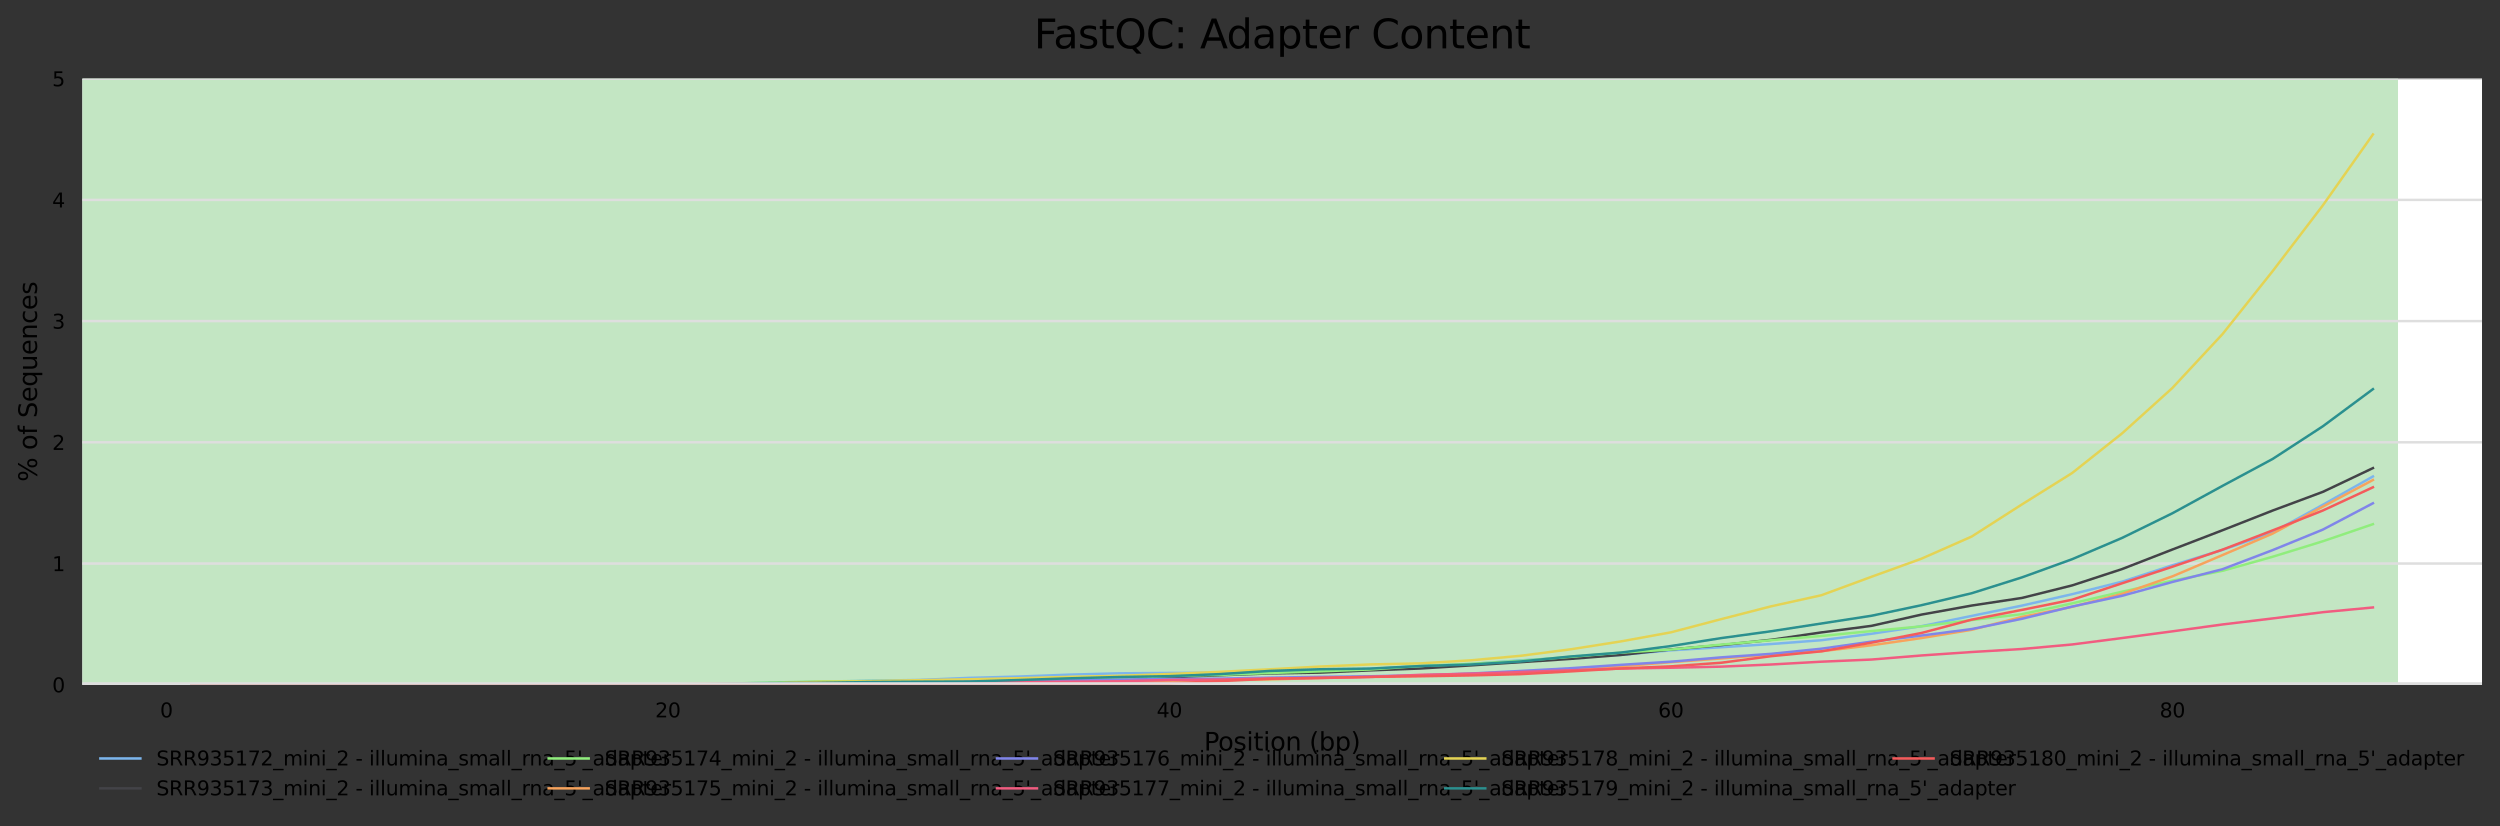 <?xml version="1.0" encoding="utf-8" standalone="no"?>
<!DOCTYPE svg PUBLIC "-//W3C//DTD SVG 1.1//EN"
  "http://www.w3.org/Graphics/SVG/1.1/DTD/svg11.dtd">
<svg xmlns:xlink="http://www.w3.org/1999/xlink" width="1000.358pt" height="330.542pt" viewBox="0 0 1000.358 330.542" xmlns="http://www.w3.org/2000/svg" version="1.1">
 <rect x="0" y="0" width="1000.358" height="330.542" fill="#333333" stroke="none"/>
 <defs>
  <style type="text/css">*{stroke-linejoin: round; stroke-linecap: butt}</style>
 </defs>
 <g id="figure_1">
  <g id="axes_1">
   <g id="patch_1">
    <path d="M 32.968 273.99 
L 993.158 273.99 
L 993.158 31.483 
L 32.968 31.483 
z
" style="fill: #ffffff"/>
   </g>
   <g id="patch_2">
    <path d="M 32.968 -696.039 
L 959.546 -696.039 
L 959.546 -4576.154 
L 32.968 -4576.154 
z
" clip-path="url(#p1aca3efd6e)" style="fill: #e6c3c3"/>
   </g>
   <g id="patch_3">
    <path d="M 32.968 31.483 
L 959.546 31.483 
L 959.546 -696.039 
L 32.968 -696.039 
z
" clip-path="url(#p1aca3efd6e)" style="fill: #e6dcc3"/>
   </g>
   <g id="patch_4">
    <path d="M 32.968 273.99 
L 959.546 273.99 
L 959.546 31.483 
L 32.968 31.483 
z
" clip-path="url(#p1aca3efd6e)" style="fill: #c3e6c3"/>
   </g>
   <g id="matplotlib.axis_1">
    <g id="xtick_1">
     <g id="text_1">
      <!-- 0 -->
      <g transform="translate(64.035 287.069) scale(0.08 -0.08)">
       <defs>
        <path id="DejaVuSans-30" d="M 2034 4250 
Q 1547 4250 1301 3770 
Q 1056 3291 1056 2328 
Q 1056 1369 1301 889 
Q 1547 409 2034 409 
Q 2525 409 2770 889 
Q 3016 1369 3016 2328 
Q 3016 3291 2770 3770 
Q 2525 4250 2034 4250 
z
M 2034 4750 
Q 2819 4750 3233 4129 
Q 3647 3509 3647 2328 
Q 3647 1150 3233 529 
Q 2819 -91 2034 -91 
Q 1250 -91 836 529 
Q 422 1150 422 2328 
Q 422 3509 836 4129 
Q 1250 4750 2034 4750 
z
" transform="scale(0.016)"/>
       </defs>
       <use xlink:href="#DejaVuSans-30"/>
      </g>
     </g>
    </g>
    <g id="xtick_2">
     <g id="text_2">
      <!-- 20 -->
      <g transform="translate(262.156 287.069) scale(0.08 -0.08)">
       <defs>
        <path id="DejaVuSans-32" d="M 1228 531 
L 3431 531 
L 3431 0 
L 469 0 
L 469 531 
Q 828 903 1448 1529 
Q 2069 2156 2228 2338 
Q 2531 2678 2651 2914 
Q 2772 3150 2772 3378 
Q 2772 3750 2511 3984 
Q 2250 4219 1831 4219 
Q 1534 4219 1204 4116 
Q 875 4013 500 3803 
L 500 4441 
Q 881 4594 1212 4672 
Q 1544 4750 1819 4750 
Q 2544 4750 2975 4387 
Q 3406 4025 3406 3419 
Q 3406 3131 3298 2873 
Q 3191 2616 2906 2266 
Q 2828 2175 2409 1742 
Q 1991 1309 1228 531 
z
" transform="scale(0.016)"/>
       </defs>
       <use xlink:href="#DejaVuSans-32"/>
       <use xlink:href="#DejaVuSans-30" x="63.623"/>
      </g>
     </g>
    </g>
    <g id="xtick_3">
     <g id="text_3">
      <!-- 40 -->
      <g transform="translate(462.823 287.069) scale(0.08 -0.08)">
       <defs>
        <path id="DejaVuSans-34" d="M 2419 4116 
L 825 1625 
L 2419 1625 
L 2419 4116 
z
M 2253 4666 
L 3047 4666 
L 3047 1625 
L 3713 1625 
L 3713 1100 
L 3047 1100 
L 3047 0 
L 2419 0 
L 2419 1100 
L 313 1100 
L 313 1709 
L 2253 4666 
z
" transform="scale(0.016)"/>
       </defs>
       <use xlink:href="#DejaVuSans-34"/>
       <use xlink:href="#DejaVuSans-30" x="63.623"/>
      </g>
     </g>
    </g>
    <g id="xtick_4">
     <g id="text_4">
      <!-- 60 -->
      <g transform="translate(663.49 287.069) scale(0.08 -0.08)">
       <defs>
        <path id="DejaVuSans-36" d="M 2113 2584 
Q 1688 2584 1439 2293 
Q 1191 2003 1191 1497 
Q 1191 994 1439 701 
Q 1688 409 2113 409 
Q 2538 409 2786 701 
Q 3034 994 3034 1497 
Q 3034 2003 2786 2293 
Q 2538 2584 2113 2584 
z
M 3366 4563 
L 3366 3988 
Q 3128 4100 2886 4159 
Q 2644 4219 2406 4219 
Q 1781 4219 1451 3797 
Q 1122 3375 1075 2522 
Q 1259 2794 1537 2939 
Q 1816 3084 2150 3084 
Q 2853 3084 3261 2657 
Q 3669 2231 3669 1497 
Q 3669 778 3244 343 
Q 2819 -91 2113 -91 
Q 1303 -91 875 529 
Q 447 1150 447 2328 
Q 447 3434 972 4092 
Q 1497 4750 2381 4750 
Q 2619 4750 2861 4703 
Q 3103 4656 3366 4563 
z
" transform="scale(0.016)"/>
       </defs>
       <use xlink:href="#DejaVuSans-36"/>
       <use xlink:href="#DejaVuSans-30" x="63.623"/>
      </g>
     </g>
    </g>
    <g id="xtick_5">
     <g id="text_5">
      <!-- 80 -->
      <g transform="translate(864.156 287.069) scale(0.08 -0.08)">
       <defs>
        <path id="DejaVuSans-38" d="M 2034 2216 
Q 1584 2216 1326 1975 
Q 1069 1734 1069 1313 
Q 1069 891 1326 650 
Q 1584 409 2034 409 
Q 2484 409 2743 651 
Q 3003 894 3003 1313 
Q 3003 1734 2745 1975 
Q 2488 2216 2034 2216 
z
M 1403 2484 
Q 997 2584 770 2862 
Q 544 3141 544 3541 
Q 544 4100 942 4425 
Q 1341 4750 2034 4750 
Q 2731 4750 3128 4425 
Q 3525 4100 3525 3541 
Q 3525 3141 3298 2862 
Q 3072 2584 2669 2484 
Q 3125 2378 3379 2068 
Q 3634 1759 3634 1313 
Q 3634 634 3220 271 
Q 2806 -91 2034 -91 
Q 1263 -91 848 271 
Q 434 634 434 1313 
Q 434 1759 690 2068 
Q 947 2378 1403 2484 
z
M 1172 3481 
Q 1172 3119 1398 2916 
Q 1625 2713 2034 2713 
Q 2441 2713 2670 2916 
Q 2900 3119 2900 3481 
Q 2900 3844 2670 4047 
Q 2441 4250 2034 4250 
Q 1625 4250 1398 4047 
Q 1172 3844 1172 3481 
z
" transform="scale(0.016)"/>
       </defs>
       <use xlink:href="#DejaVuSans-38"/>
       <use xlink:href="#DejaVuSans-30" x="63.623"/>
      </g>
     </g>
    </g>
    <g id="text_6">
     <!-- Position (bp) -->
     <g transform="translate(481.76 300.331) scale(0.1 -0.1)">
      <defs>
       <path id="DejaVuSans-50" d="M 1259 4147 
L 1259 2394 
L 2053 2394 
Q 2494 2394 2734 2622 
Q 2975 2850 2975 3272 
Q 2975 3691 2734 3919 
Q 2494 4147 2053 4147 
L 1259 4147 
z
M 628 4666 
L 2053 4666 
Q 2838 4666 3239 4311 
Q 3641 3956 3641 3272 
Q 3641 2581 3239 2228 
Q 2838 1875 2053 1875 
L 1259 1875 
L 1259 0 
L 628 0 
L 628 4666 
z
" transform="scale(0.016)"/>
       <path id="DejaVuSans-6f" d="M 1959 3097 
Q 1497 3097 1228 2736 
Q 959 2375 959 1747 
Q 959 1119 1226 758 
Q 1494 397 1959 397 
Q 2419 397 2687 759 
Q 2956 1122 2956 1747 
Q 2956 2369 2687 2733 
Q 2419 3097 1959 3097 
z
M 1959 3584 
Q 2709 3584 3137 3096 
Q 3566 2609 3566 1747 
Q 3566 888 3137 398 
Q 2709 -91 1959 -91 
Q 1206 -91 779 398 
Q 353 888 353 1747 
Q 353 2609 779 3096 
Q 1206 3584 1959 3584 
z
" transform="scale(0.016)"/>
       <path id="DejaVuSans-73" d="M 2834 3397 
L 2834 2853 
Q 2591 2978 2328 3040 
Q 2066 3103 1784 3103 
Q 1356 3103 1142 2972 
Q 928 2841 928 2578 
Q 928 2378 1081 2264 
Q 1234 2150 1697 2047 
L 1894 2003 
Q 2506 1872 2764 1633 
Q 3022 1394 3022 966 
Q 3022 478 2636 193 
Q 2250 -91 1575 -91 
Q 1294 -91 989 -36 
Q 684 19 347 128 
L 347 722 
Q 666 556 975 473 
Q 1284 391 1588 391 
Q 1994 391 2212 530 
Q 2431 669 2431 922 
Q 2431 1156 2273 1281 
Q 2116 1406 1581 1522 
L 1381 1569 
Q 847 1681 609 1914 
Q 372 2147 372 2553 
Q 372 3047 722 3315 
Q 1072 3584 1716 3584 
Q 2034 3584 2315 3537 
Q 2597 3491 2834 3397 
z
" transform="scale(0.016)"/>
       <path id="DejaVuSans-69" d="M 603 3500 
L 1178 3500 
L 1178 0 
L 603 0 
L 603 3500 
z
M 603 4863 
L 1178 4863 
L 1178 4134 
L 603 4134 
L 603 4863 
z
" transform="scale(0.016)"/>
       <path id="DejaVuSans-74" d="M 1172 4494 
L 1172 3500 
L 2356 3500 
L 2356 3053 
L 1172 3053 
L 1172 1153 
Q 1172 725 1289 603 
Q 1406 481 1766 481 
L 2356 481 
L 2356 0 
L 1766 0 
Q 1100 0 847 248 
Q 594 497 594 1153 
L 594 3053 
L 172 3053 
L 172 3500 
L 594 3500 
L 594 4494 
L 1172 4494 
z
" transform="scale(0.016)"/>
       <path id="DejaVuSans-6e" d="M 3513 2113 
L 3513 0 
L 2938 0 
L 2938 2094 
Q 2938 2591 2744 2837 
Q 2550 3084 2163 3084 
Q 1697 3084 1428 2787 
Q 1159 2491 1159 1978 
L 1159 0 
L 581 0 
L 581 3500 
L 1159 3500 
L 1159 2956 
Q 1366 3272 1645 3428 
Q 1925 3584 2291 3584 
Q 2894 3584 3203 3211 
Q 3513 2838 3513 2113 
z
" transform="scale(0.016)"/>
       <path id="DejaVuSans-20" transform="scale(0.016)"/>
       <path id="DejaVuSans-28" d="M 1984 4856 
Q 1566 4138 1362 3434 
Q 1159 2731 1159 2009 
Q 1159 1288 1364 580 
Q 1569 -128 1984 -844 
L 1484 -844 
Q 1016 -109 783 600 
Q 550 1309 550 2009 
Q 550 2706 781 3412 
Q 1013 4119 1484 4856 
L 1984 4856 
z
" transform="scale(0.016)"/>
       <path id="DejaVuSans-62" d="M 3116 1747 
Q 3116 2381 2855 2742 
Q 2594 3103 2138 3103 
Q 1681 3103 1420 2742 
Q 1159 2381 1159 1747 
Q 1159 1113 1420 752 
Q 1681 391 2138 391 
Q 2594 391 2855 752 
Q 3116 1113 3116 1747 
z
M 1159 2969 
Q 1341 3281 1617 3432 
Q 1894 3584 2278 3584 
Q 2916 3584 3314 3078 
Q 3713 2572 3713 1747 
Q 3713 922 3314 415 
Q 2916 -91 2278 -91 
Q 1894 -91 1617 61 
Q 1341 213 1159 525 
L 1159 0 
L 581 0 
L 581 4863 
L 1159 4863 
L 1159 2969 
z
" transform="scale(0.016)"/>
       <path id="DejaVuSans-70" d="M 1159 525 
L 1159 -1331 
L 581 -1331 
L 581 3500 
L 1159 3500 
L 1159 2969 
Q 1341 3281 1617 3432 
Q 1894 3584 2278 3584 
Q 2916 3584 3314 3078 
Q 3713 2572 3713 1747 
Q 3713 922 3314 415 
Q 2916 -91 2278 -91 
Q 1894 -91 1617 61 
Q 1341 213 1159 525 
z
M 3116 1747 
Q 3116 2381 2855 2742 
Q 2594 3103 2138 3103 
Q 1681 3103 1420 2742 
Q 1159 2381 1159 1747 
Q 1159 1113 1420 752 
Q 1681 391 2138 391 
Q 2594 391 2855 752 
Q 3116 1113 3116 1747 
z
" transform="scale(0.016)"/>
       <path id="DejaVuSans-29" d="M 513 4856 
L 1013 4856 
Q 1481 4119 1714 3412 
Q 1947 2706 1947 2009 
Q 1947 1309 1714 600 
Q 1481 -109 1013 -844 
L 513 -844 
Q 928 -128 1133 580 
Q 1338 1288 1338 2009 
Q 1338 2731 1133 3434 
Q 928 4138 513 4856 
z
" transform="scale(0.016)"/>
      </defs>
      <use xlink:href="#DejaVuSans-50"/>
      <use xlink:href="#DejaVuSans-6f" x="56.678"/>
      <use xlink:href="#DejaVuSans-73" x="117.859"/>
      <use xlink:href="#DejaVuSans-69" x="169.959"/>
      <use xlink:href="#DejaVuSans-74" x="197.742"/>
      <use xlink:href="#DejaVuSans-69" x="236.951"/>
      <use xlink:href="#DejaVuSans-6f" x="264.734"/>
      <use xlink:href="#DejaVuSans-6e" x="325.916"/>
      <use xlink:href="#DejaVuSans-20" x="389.295"/>
      <use xlink:href="#DejaVuSans-28" x="421.082"/>
      <use xlink:href="#DejaVuSans-62" x="460.096"/>
      <use xlink:href="#DejaVuSans-70" x="523.572"/>
      <use xlink:href="#DejaVuSans-29" x="587.049"/>
     </g>
    </g>
   </g>
   <g id="matplotlib.axis_2">
    <g id="ytick_1">
     <g id="line2d_1">
      <path d="M 32.968 273.99 
L 993.158 273.99 
" clip-path="url(#p1aca3efd6e)" style="fill: none; stroke: #dedede; stroke-linecap: square"/>
     </g>
     <g id="text_7">
      <!-- 0 -->
      <g transform="translate(20.878 277.029) scale(0.08 -0.08)">
       <use xlink:href="#DejaVuSans-30"/>
      </g>
     </g>
    </g>
    <g id="ytick_2">
     <g id="line2d_2">
      <path d="M 32.968 225.489 
L 993.158 225.489 
" clip-path="url(#p1aca3efd6e)" style="fill: none; stroke: #dedede; stroke-linecap: square"/>
     </g>
     <g id="text_8">
      <!-- 1 -->
      <g transform="translate(20.878 228.528) scale(0.08 -0.08)">
       <defs>
        <path id="DejaVuSans-31" d="M 794 531 
L 1825 531 
L 1825 4091 
L 703 3866 
L 703 4441 
L 1819 4666 
L 2450 4666 
L 2450 531 
L 3481 531 
L 3481 0 
L 794 0 
L 794 531 
z
" transform="scale(0.016)"/>
       </defs>
       <use xlink:href="#DejaVuSans-31"/>
      </g>
     </g>
    </g>
    <g id="ytick_3">
     <g id="line2d_3">
      <path d="M 32.968 176.987 
L 993.158 176.987 
" clip-path="url(#p1aca3efd6e)" style="fill: none; stroke: #dedede; stroke-linecap: square"/>
     </g>
     <g id="text_9">
      <!-- 2 -->
      <g transform="translate(20.878 180.027) scale(0.08 -0.08)">
       <use xlink:href="#DejaVuSans-32"/>
      </g>
     </g>
    </g>
    <g id="ytick_4">
     <g id="line2d_4">
      <path d="M 32.968 128.486 
L 993.158 128.486 
" clip-path="url(#p1aca3efd6e)" style="fill: none; stroke: #dedede; stroke-linecap: square"/>
     </g>
     <g id="text_10">
      <!-- 3 -->
      <g transform="translate(20.878 131.525) scale(0.08 -0.08)">
       <defs>
        <path id="DejaVuSans-33" d="M 2597 2516 
Q 3050 2419 3304 2112 
Q 3559 1806 3559 1356 
Q 3559 666 3084 287 
Q 2609 -91 1734 -91 
Q 1441 -91 1130 -33 
Q 819 25 488 141 
L 488 750 
Q 750 597 1062 519 
Q 1375 441 1716 441 
Q 2309 441 2620 675 
Q 2931 909 2931 1356 
Q 2931 1769 2642 2001 
Q 2353 2234 1838 2234 
L 1294 2234 
L 1294 2753 
L 1863 2753 
Q 2328 2753 2575 2939 
Q 2822 3125 2822 3475 
Q 2822 3834 2567 4026 
Q 2313 4219 1838 4219 
Q 1578 4219 1281 4162 
Q 984 4106 628 3988 
L 628 4550 
Q 988 4650 1302 4700 
Q 1616 4750 1894 4750 
Q 2613 4750 3031 4423 
Q 3450 4097 3450 3541 
Q 3450 3153 3228 2886 
Q 3006 2619 2597 2516 
z
" transform="scale(0.016)"/>
       </defs>
       <use xlink:href="#DejaVuSans-33"/>
      </g>
     </g>
    </g>
    <g id="ytick_5">
     <g id="line2d_5">
      <path d="M 32.968 79.984 
L 993.158 79.984 
" clip-path="url(#p1aca3efd6e)" style="fill: none; stroke: #dedede; stroke-linecap: square"/>
     </g>
     <g id="text_11">
      <!-- 4 -->
      <g transform="translate(20.878 83.024) scale(0.08 -0.08)">
       <use xlink:href="#DejaVuSans-34"/>
      </g>
     </g>
    </g>
    <g id="ytick_6">
     <g id="line2d_6">
      <path d="M 32.968 31.483 
L 993.158 31.483 
" clip-path="url(#p1aca3efd6e)" style="fill: none; stroke: #dedede; stroke-linecap: square"/>
     </g>
     <g id="text_12">
      <!-- 5 -->
      <g transform="translate(20.878 34.522) scale(0.08 -0.08)">
       <defs>
        <path id="DejaVuSans-35" d="M 691 4666 
L 3169 4666 
L 3169 4134 
L 1269 4134 
L 1269 2991 
Q 1406 3038 1543 3061 
Q 1681 3084 1819 3084 
Q 2600 3084 3056 2656 
Q 3513 2228 3513 1497 
Q 3513 744 3044 326 
Q 2575 -91 1722 -91 
Q 1428 -91 1123 -41 
Q 819 9 494 109 
L 494 744 
Q 775 591 1075 516 
Q 1375 441 1709 441 
Q 2250 441 2565 725 
Q 2881 1009 2881 1497 
Q 2881 1984 2565 2268 
Q 2250 2553 1709 2553 
Q 1456 2553 1204 2497 
Q 953 2441 691 2322 
L 691 4666 
z
" transform="scale(0.016)"/>
       </defs>
       <use xlink:href="#DejaVuSans-35"/>
      </g>
     </g>
    </g>
    <g id="text_13">
     <!-- % of Sequences -->
     <g transform="translate(14.798 192.754) rotate(-90) scale(0.1 -0.1)">
      <defs>
       <path id="DejaVuSans-25" d="M 4653 2053 
Q 4381 2053 4226 1822 
Q 4072 1591 4072 1178 
Q 4072 772 4226 539 
Q 4381 306 4653 306 
Q 4919 306 5073 539 
Q 5228 772 5228 1178 
Q 5228 1588 5073 1820 
Q 4919 2053 4653 2053 
z
M 4653 2450 
Q 5147 2450 5437 2106 
Q 5728 1763 5728 1178 
Q 5728 594 5436 251 
Q 5144 -91 4653 -91 
Q 4153 -91 3862 251 
Q 3572 594 3572 1178 
Q 3572 1766 3864 2108 
Q 4156 2450 4653 2450 
z
M 1428 4353 
Q 1159 4353 1004 4120 
Q 850 3888 850 3481 
Q 850 3069 1003 2837 
Q 1156 2606 1428 2606 
Q 1700 2606 1854 2837 
Q 2009 3069 2009 3481 
Q 2009 3884 1853 4118 
Q 1697 4353 1428 4353 
z
M 4250 4750 
L 4750 4750 
L 1831 -91 
L 1331 -91 
L 4250 4750 
z
M 1428 4750 
Q 1922 4750 2215 4408 
Q 2509 4066 2509 3481 
Q 2509 2891 2217 2550 
Q 1925 2209 1428 2209 
Q 931 2209 642 2551 
Q 353 2894 353 3481 
Q 353 4063 643 4406 
Q 934 4750 1428 4750 
z
" transform="scale(0.016)"/>
       <path id="DejaVuSans-66" d="M 2375 4863 
L 2375 4384 
L 1825 4384 
Q 1516 4384 1395 4259 
Q 1275 4134 1275 3809 
L 1275 3500 
L 2222 3500 
L 2222 3053 
L 1275 3053 
L 1275 0 
L 697 0 
L 697 3053 
L 147 3053 
L 147 3500 
L 697 3500 
L 697 3744 
Q 697 4328 969 4595 
Q 1241 4863 1831 4863 
L 2375 4863 
z
" transform="scale(0.016)"/>
       <path id="DejaVuSans-53" d="M 3425 4513 
L 3425 3897 
Q 3066 4069 2747 4153 
Q 2428 4238 2131 4238 
Q 1616 4238 1336 4038 
Q 1056 3838 1056 3469 
Q 1056 3159 1242 3001 
Q 1428 2844 1947 2747 
L 2328 2669 
Q 3034 2534 3370 2195 
Q 3706 1856 3706 1288 
Q 3706 609 3251 259 
Q 2797 -91 1919 -91 
Q 1588 -91 1214 -16 
Q 841 59 441 206 
L 441 856 
Q 825 641 1194 531 
Q 1563 422 1919 422 
Q 2459 422 2753 634 
Q 3047 847 3047 1241 
Q 3047 1584 2836 1778 
Q 2625 1972 2144 2069 
L 1759 2144 
Q 1053 2284 737 2584 
Q 422 2884 422 3419 
Q 422 4038 858 4394 
Q 1294 4750 2059 4750 
Q 2388 4750 2728 4690 
Q 3069 4631 3425 4513 
z
" transform="scale(0.016)"/>
       <path id="DejaVuSans-65" d="M 3597 1894 
L 3597 1613 
L 953 1613 
Q 991 1019 1311 708 
Q 1631 397 2203 397 
Q 2534 397 2845 478 
Q 3156 559 3463 722 
L 3463 178 
Q 3153 47 2828 -22 
Q 2503 -91 2169 -91 
Q 1331 -91 842 396 
Q 353 884 353 1716 
Q 353 2575 817 3079 
Q 1281 3584 2069 3584 
Q 2775 3584 3186 3129 
Q 3597 2675 3597 1894 
z
M 3022 2063 
Q 3016 2534 2758 2815 
Q 2500 3097 2075 3097 
Q 1594 3097 1305 2825 
Q 1016 2553 972 2059 
L 3022 2063 
z
" transform="scale(0.016)"/>
       <path id="DejaVuSans-71" d="M 947 1747 
Q 947 1113 1208 752 
Q 1469 391 1925 391 
Q 2381 391 2643 752 
Q 2906 1113 2906 1747 
Q 2906 2381 2643 2742 
Q 2381 3103 1925 3103 
Q 1469 3103 1208 2742 
Q 947 2381 947 1747 
z
M 2906 525 
Q 2725 213 2448 61 
Q 2172 -91 1784 -91 
Q 1150 -91 751 415 
Q 353 922 353 1747 
Q 353 2572 751 3078 
Q 1150 3584 1784 3584 
Q 2172 3584 2448 3432 
Q 2725 3281 2906 2969 
L 2906 3500 
L 3481 3500 
L 3481 -1331 
L 2906 -1331 
L 2906 525 
z
" transform="scale(0.016)"/>
       <path id="DejaVuSans-75" d="M 544 1381 
L 544 3500 
L 1119 3500 
L 1119 1403 
Q 1119 906 1312 657 
Q 1506 409 1894 409 
Q 2359 409 2629 706 
Q 2900 1003 2900 1516 
L 2900 3500 
L 3475 3500 
L 3475 0 
L 2900 0 
L 2900 538 
Q 2691 219 2414 64 
Q 2138 -91 1772 -91 
Q 1169 -91 856 284 
Q 544 659 544 1381 
z
M 1991 3584 
L 1991 3584 
z
" transform="scale(0.016)"/>
       <path id="DejaVuSans-63" d="M 3122 3366 
L 3122 2828 
Q 2878 2963 2633 3030 
Q 2388 3097 2138 3097 
Q 1578 3097 1268 2742 
Q 959 2388 959 1747 
Q 959 1106 1268 751 
Q 1578 397 2138 397 
Q 2388 397 2633 464 
Q 2878 531 3122 666 
L 3122 134 
Q 2881 22 2623 -34 
Q 2366 -91 2075 -91 
Q 1284 -91 818 406 
Q 353 903 353 1747 
Q 353 2603 823 3093 
Q 1294 3584 2113 3584 
Q 2378 3584 2631 3529 
Q 2884 3475 3122 3366 
z
" transform="scale(0.016)"/>
      </defs>
      <use xlink:href="#DejaVuSans-25"/>
      <use xlink:href="#DejaVuSans-20" x="95.02"/>
      <use xlink:href="#DejaVuSans-6f" x="126.807"/>
      <use xlink:href="#DejaVuSans-66" x="187.988"/>
      <use xlink:href="#DejaVuSans-20" x="223.193"/>
      <use xlink:href="#DejaVuSans-53" x="254.98"/>
      <use xlink:href="#DejaVuSans-65" x="318.457"/>
      <use xlink:href="#DejaVuSans-71" x="379.98"/>
      <use xlink:href="#DejaVuSans-75" x="443.457"/>
      <use xlink:href="#DejaVuSans-65" x="506.836"/>
      <use xlink:href="#DejaVuSans-6e" x="568.359"/>
      <use xlink:href="#DejaVuSans-63" x="631.738"/>
      <use xlink:href="#DejaVuSans-65" x="686.719"/>
      <use xlink:href="#DejaVuSans-73" x="748.242"/>
     </g>
    </g>
   </g>
   <g id="line2d_7">
    <path d="M 76.613 273.99 
L 86.646 273.99 
L 96.68 273.99 
L 106.713 273.99 
L 116.746 273.99 
L 126.78 273.99 
L 136.813 273.99 
L 146.846 273.99 
L 156.88 273.99 
L 166.913 273.99 
L 186.98 273.99 
L 207.046 273.99 
L 227.113 273.99 
L 247.18 273.99 
L 267.246 273.99 
L 287.313 273.61 
L 307.38 273.229 
L 327.446 272.848 
L 347.513 272.392 
L 367.58 272.087 
L 387.646 271.25 
L 407.713 270.717 
L 427.78 269.956 
L 447.846 269.424 
L 467.913 269.271 
L 487.98 269.195 
L 508.046 268.815 
L 528.113 268.358 
L 548.18 267.673 
L 568.246 266.532 
L 588.313 265.694 
L 608.38 264.248 
L 628.446 263.031 
L 648.513 262.041 
L 668.58 260.215 
L 688.646 258.997 
L 708.713 257.703 
L 728.78 256.181 
L 748.846 253.593 
L 768.913 250.549 
L 788.98 246.439 
L 809.046 242.33 
L 829.113 237.763 
L 849.18 232.74 
L 869.246 226.195 
L 889.313 220.03 
L 909.38 213.028 
L 929.446 201.993 
L 949.513 190.653 
" clip-path="url(#p1aca3efd6e)" style="fill: none; stroke: #7cb5ec; stroke-linecap: square"/>
   </g>
   <g id="line2d_8">
    <path d="M 76.613 273.99 
L 86.646 273.99 
L 96.68 273.99 
L 106.713 273.99 
L 116.746 273.99 
L 126.78 273.99 
L 136.813 273.99 
L 146.846 273.99 
L 156.88 273.99 
L 166.913 273.99 
L 186.98 273.99 
L 207.046 273.99 
L 227.113 273.99 
L 247.18 273.99 
L 267.246 273.99 
L 287.313 273.908 
L 307.38 273.58 
L 327.446 273.251 
L 347.513 272.923 
L 367.58 272.594 
L 387.646 272.43 
L 407.713 272.102 
L 427.78 272.02 
L 447.846 272.02 
L 467.913 271.035 
L 487.98 270.214 
L 508.046 269.475 
L 528.113 269.147 
L 548.18 268.244 
L 568.246 267.505 
L 588.313 266.273 
L 608.38 264.96 
L 628.446 263.647 
L 648.513 262.087 
L 668.58 259.87 
L 688.646 258.146 
L 708.713 256.012 
L 728.78 253.057 
L 748.846 250.43 
L 768.913 245.915 
L 788.98 242.303 
L 809.046 239.265 
L 829.113 234.258 
L 849.18 227.69 
L 869.246 219.892 
L 889.313 212.175 
L 909.38 204.294 
L 929.446 196.824 
L 949.513 187.301 
" clip-path="url(#p1aca3efd6e)" style="fill: none; stroke: #434348; stroke-linecap: square"/>
   </g>
   <g id="line2d_9">
    <path d="M 76.613 273.99 
L 86.646 273.99 
L 96.68 273.99 
L 106.713 273.99 
L 116.746 273.99 
L 126.78 273.99 
L 136.813 273.99 
L 146.846 273.99 
L 156.88 273.99 
L 166.913 273.99 
L 186.98 273.99 
L 207.046 273.99 
L 227.113 273.99 
L 247.18 273.99 
L 267.246 273.802 
L 287.313 273.615 
L 307.38 273.146 
L 327.446 272.677 
L 347.513 272.489 
L 367.58 272.489 
L 387.646 272.396 
L 407.713 272.114 
L 427.78 271.833 
L 447.846 271.364 
L 467.913 270.52 
L 487.98 270.051 
L 508.046 269.3 
L 528.113 268.644 
L 548.18 267.893 
L 568.246 266.486 
L 588.313 265.642 
L 608.38 264.423 
L 628.446 262.828 
L 648.513 261.14 
L 668.58 259.921 
L 688.646 257.951 
L 708.713 256.169 
L 728.78 254.481 
L 748.846 252.511 
L 768.913 250.635 
L 788.98 248.103 
L 809.046 245.758 
L 829.113 241.443 
L 849.18 236.753 
L 869.246 232.345 
L 889.313 228.406 
L 909.38 222.778 
L 929.446 216.587 
L 949.513 209.74 
" clip-path="url(#p1aca3efd6e)" style="fill: none; stroke: #90ed7d; stroke-linecap: square"/>
   </g>
   <g id="line2d_10">
    <path d="M 76.613 273.99 
L 86.646 273.99 
L 96.68 273.99 
L 106.713 273.99 
L 116.746 273.99 
L 126.78 273.99 
L 136.813 273.99 
L 146.846 273.99 
L 156.88 273.99 
L 166.913 273.99 
L 186.98 273.99 
L 207.046 273.99 
L 227.113 273.99 
L 247.18 273.99 
L 267.246 273.92 
L 287.313 273.849 
L 307.38 273.708 
L 327.446 273.567 
L 347.513 273.567 
L 367.58 273.074 
L 387.646 272.792 
L 407.713 272.721 
L 427.78 272.721 
L 447.846 272.51 
L 467.913 272.369 
L 487.98 272.087 
L 508.046 271.875 
L 528.113 271.311 
L 548.18 270.747 
L 568.246 270.395 
L 588.313 269.549 
L 608.38 268.844 
L 628.446 268.068 
L 648.513 266.588 
L 668.58 264.967 
L 688.646 263.486 
L 708.713 261.865 
L 728.78 260.596 
L 748.846 258.199 
L 768.913 255.309 
L 788.98 251.995 
L 809.046 246.849 
L 829.113 242.831 
L 849.18 237.614 
L 869.246 230.635 
L 889.313 222.105 
L 909.38 213.504 
L 929.446 202.718 
L 949.513 192.073 
" clip-path="url(#p1aca3efd6e)" style="fill: none; stroke: #f7a35c; stroke-linecap: square"/>
   </g>
   <g id="line2d_11">
    <path d="M 76.613 273.99 
L 86.646 273.99 
L 96.68 273.99 
L 106.713 273.99 
L 116.746 273.99 
L 126.78 273.99 
L 136.813 273.99 
L 146.846 273.99 
L 156.88 273.99 
L 166.913 273.99 
L 186.98 273.99 
L 207.046 273.99 
L 227.113 273.99 
L 247.18 273.99 
L 267.246 273.99 
L 287.313 273.754 
L 307.38 273.596 
L 327.446 273.36 
L 347.513 273.124 
L 367.58 272.809 
L 387.646 272.651 
L 407.713 272.415 
L 427.78 272.179 
L 447.846 271.942 
L 467.913 271.706 
L 487.98 271.549 
L 508.046 271.155 
L 528.113 270.84 
L 548.18 270.603 
L 568.246 270.21 
L 588.313 269.501 
L 608.38 268.477 
L 628.446 267.374 
L 648.513 266.035 
L 668.58 264.775 
L 688.646 263.043 
L 708.713 261.625 
L 728.78 259.577 
L 748.846 256.742 
L 768.913 254.3 
L 788.98 251.701 
L 809.046 247.606 
L 829.113 242.723 
L 849.18 238.391 
L 869.246 232.878 
L 889.313 227.758 
L 909.38 220.119 
L 929.446 211.928 
L 949.513 201.374 
" clip-path="url(#p1aca3efd6e)" style="fill: none; stroke: #8085e9; stroke-linecap: square"/>
   </g>
   <g id="line2d_12">
    <path d="M 76.613 273.99 
L 86.646 273.99 
L 96.68 273.99 
L 106.713 273.99 
L 116.746 273.99 
L 126.78 273.99 
L 136.813 273.99 
L 146.846 273.99 
L 156.88 273.99 
L 166.913 273.99 
L 186.98 273.99 
L 207.046 273.99 
L 227.113 273.99 
L 247.18 273.99 
L 267.246 273.818 
L 287.313 273.646 
L 307.38 273.387 
L 327.446 273.301 
L 347.513 273.301 
L 367.58 273.215 
L 387.646 272.957 
L 407.713 272.87 
L 427.78 272.784 
L 447.846 272.612 
L 467.913 272.095 
L 487.98 271.923 
L 508.046 271.492 
L 528.113 271.32 
L 548.18 270.889 
L 568.246 270.028 
L 588.313 269.597 
L 608.38 268.908 
L 628.446 268.219 
L 648.513 267.53 
L 668.58 267.186 
L 688.646 266.755 
L 708.713 265.894 
L 728.78 264.774 
L 748.846 263.913 
L 768.913 262.276 
L 788.98 260.898 
L 809.046 259.693 
L 829.113 257.884 
L 849.18 255.3 
L 869.246 252.63 
L 889.313 249.874 
L 909.38 247.462 
L 929.446 244.964 
L 949.513 243.069 
" clip-path="url(#p1aca3efd6e)" style="fill: none; stroke: #f15c80; stroke-linecap: square"/>
   </g>
   <g id="line2d_13">
    <path d="M 76.613 273.99 
L 86.646 273.99 
L 96.68 273.99 
L 106.713 273.99 
L 116.746 273.99 
L 126.78 273.99 
L 136.813 273.99 
L 146.846 273.99 
L 156.88 273.99 
L 166.913 273.99 
L 186.98 273.99 
L 207.046 273.99 
L 227.113 273.99 
L 247.18 273.99 
L 267.246 273.869 
L 287.313 273.687 
L 307.38 273.566 
L 327.446 272.839 
L 347.513 272.597 
L 367.58 272.173 
L 387.646 271.809 
L 407.713 271.385 
L 427.78 270.84 
L 447.846 270.416 
L 467.913 269.689 
L 487.98 268.841 
L 508.046 267.811 
L 528.113 266.721 
L 548.18 265.873 
L 568.246 265.449 
L 588.313 264.237 
L 608.38 262.42 
L 628.446 259.815 
L 648.513 256.665 
L 668.58 253.03 
L 688.646 247.76 
L 708.713 242.611 
L 728.78 238.189 
L 748.846 230.799 
L 768.913 223.53 
L 788.98 214.685 
L 809.046 201.843 
L 829.113 189.304 
L 849.18 173.372 
L 869.246 155.259 
L 889.313 133.694 
L 909.38 108.494 
L 929.446 82.204 
L 949.513 53.793 
" clip-path="url(#p1aca3efd6e)" style="fill: none; stroke: #e4d354; stroke-linecap: square"/>
   </g>
   <g id="line2d_14">
    <path d="M 76.613 273.99 
L 86.646 273.99 
L 96.68 273.99 
L 106.713 273.99 
L 116.746 273.99 
L 126.78 273.99 
L 136.813 273.99 
L 146.846 273.99 
L 156.88 273.99 
L 166.913 273.99 
L 186.98 273.99 
L 207.046 273.99 
L 227.113 273.99 
L 247.18 273.99 
L 267.246 273.99 
L 287.313 273.721 
L 307.38 273.384 
L 327.446 273.25 
L 347.513 272.913 
L 367.58 272.778 
L 387.646 272.711 
L 407.713 272.105 
L 427.78 271.432 
L 447.846 270.893 
L 467.913 270.557 
L 487.98 269.749 
L 508.046 268.47 
L 528.113 267.797 
L 548.18 267.528 
L 568.246 266.518 
L 588.313 265.912 
L 608.38 264.7 
L 628.446 262.681 
L 648.513 261.132 
L 668.58 258.507 
L 688.646 255.343 
L 708.713 252.583 
L 728.78 249.486 
L 748.846 246.39 
L 768.913 242.149 
L 788.98 237.369 
L 809.046 231.041 
L 829.113 223.771 
L 849.18 215.221 
L 869.246 205.393 
L 889.313 194.42 
L 909.38 183.649 
L 929.446 170.589 
L 949.513 155.712 
" clip-path="url(#p1aca3efd6e)" style="fill: none; stroke: #2b908f; stroke-linecap: square"/>
   </g>
   <g id="line2d_15">
    <path d="M 76.613 273.99 
L 86.646 273.99 
L 96.68 273.99 
L 106.713 273.99 
L 116.746 273.99 
L 126.78 273.99 
L 136.813 273.99 
L 146.846 273.99 
L 156.88 273.99 
L 166.913 273.99 
L 186.98 273.99 
L 207.046 273.99 
L 227.113 273.99 
L 247.18 273.99 
L 267.246 273.99 
L 287.313 273.99 
L 307.38 273.99 
L 327.446 273.99 
L 347.513 273.99 
L 367.58 273.99 
L 387.646 273.736 
L 407.713 273.652 
L 427.78 273.652 
L 447.846 273.567 
L 467.913 273.483 
L 487.98 272.552 
L 508.046 271.621 
L 528.113 271.199 
L 548.18 270.86 
L 568.246 270.606 
L 588.313 270.268 
L 608.38 269.76 
L 628.446 268.661 
L 648.513 267.477 
L 668.58 266.631 
L 688.646 265.193 
L 708.713 262.57 
L 728.78 260.625 
L 748.846 257.156 
L 768.913 253.265 
L 788.98 247.936 
L 809.046 244.045 
L 829.113 239.984 
L 849.18 233.386 
L 869.246 226.788 
L 889.313 219.936 
L 909.38 212.238 
L 929.446 204.287 
L 949.513 194.982 
" clip-path="url(#p1aca3efd6e)" style="fill: none; stroke: #f45b5b; stroke-linecap: square"/>
   </g>
   <g id="line2d_16">
    <path d="M 32.968 273.99 
L 993.158 273.99 
" clip-path="url(#p1aca3efd6e)" style="fill: none; stroke: #dedede; stroke-width: 2; stroke-linecap: square"/>
   </g>
   <g id="text_14">
    <!-- FastQC: Adapter Content -->
    <g transform="translate(413.766 19.358) scale(0.16 -0.16)">
     <defs>
      <path id="DejaVuSans-46" d="M 628 4666 
L 3309 4666 
L 3309 4134 
L 1259 4134 
L 1259 2759 
L 3109 2759 
L 3109 2228 
L 1259 2228 
L 1259 0 
L 628 0 
L 628 4666 
z
" transform="scale(0.016)"/>
      <path id="DejaVuSans-61" d="M 2194 1759 
Q 1497 1759 1228 1600 
Q 959 1441 959 1056 
Q 959 750 1161 570 
Q 1363 391 1709 391 
Q 2188 391 2477 730 
Q 2766 1069 2766 1631 
L 2766 1759 
L 2194 1759 
z
M 3341 1997 
L 3341 0 
L 2766 0 
L 2766 531 
Q 2569 213 2275 61 
Q 1981 -91 1556 -91 
Q 1019 -91 701 211 
Q 384 513 384 1019 
Q 384 1609 779 1909 
Q 1175 2209 1959 2209 
L 2766 2209 
L 2766 2266 
Q 2766 2663 2505 2880 
Q 2244 3097 1772 3097 
Q 1472 3097 1187 3025 
Q 903 2953 641 2809 
L 641 3341 
Q 956 3463 1253 3523 
Q 1550 3584 1831 3584 
Q 2591 3584 2966 3190 
Q 3341 2797 3341 1997 
z
" transform="scale(0.016)"/>
      <path id="DejaVuSans-51" d="M 2522 4238 
Q 1834 4238 1429 3725 
Q 1025 3213 1025 2328 
Q 1025 1447 1429 934 
Q 1834 422 2522 422 
Q 3209 422 3611 934 
Q 4013 1447 4013 2328 
Q 4013 3213 3611 3725 
Q 3209 4238 2522 4238 
z
M 3406 84 
L 4238 -825 
L 3475 -825 
L 2784 -78 
Q 2681 -84 2626 -87 
Q 2572 -91 2522 -91 
Q 1538 -91 948 567 
Q 359 1225 359 2328 
Q 359 3434 948 4092 
Q 1538 4750 2522 4750 
Q 3503 4750 4090 4092 
Q 4678 3434 4678 2328 
Q 4678 1516 4351 937 
Q 4025 359 3406 84 
z
" transform="scale(0.016)"/>
      <path id="DejaVuSans-43" d="M 4122 4306 
L 4122 3641 
Q 3803 3938 3442 4084 
Q 3081 4231 2675 4231 
Q 1875 4231 1450 3742 
Q 1025 3253 1025 2328 
Q 1025 1406 1450 917 
Q 1875 428 2675 428 
Q 3081 428 3442 575 
Q 3803 722 4122 1019 
L 4122 359 
Q 3791 134 3420 21 
Q 3050 -91 2638 -91 
Q 1578 -91 968 557 
Q 359 1206 359 2328 
Q 359 3453 968 4101 
Q 1578 4750 2638 4750 
Q 3056 4750 3426 4639 
Q 3797 4528 4122 4306 
z
" transform="scale(0.016)"/>
      <path id="DejaVuSans-3a" d="M 750 794 
L 1409 794 
L 1409 0 
L 750 0 
L 750 794 
z
M 750 3309 
L 1409 3309 
L 1409 2516 
L 750 2516 
L 750 3309 
z
" transform="scale(0.016)"/>
      <path id="DejaVuSans-41" d="M 2188 4044 
L 1331 1722 
L 3047 1722 
L 2188 4044 
z
M 1831 4666 
L 2547 4666 
L 4325 0 
L 3669 0 
L 3244 1197 
L 1141 1197 
L 716 0 
L 50 0 
L 1831 4666 
z
" transform="scale(0.016)"/>
      <path id="DejaVuSans-64" d="M 2906 2969 
L 2906 4863 
L 3481 4863 
L 3481 0 
L 2906 0 
L 2906 525 
Q 2725 213 2448 61 
Q 2172 -91 1784 -91 
Q 1150 -91 751 415 
Q 353 922 353 1747 
Q 353 2572 751 3078 
Q 1150 3584 1784 3584 
Q 2172 3584 2448 3432 
Q 2725 3281 2906 2969 
z
M 947 1747 
Q 947 1113 1208 752 
Q 1469 391 1925 391 
Q 2381 391 2643 752 
Q 2906 1113 2906 1747 
Q 2906 2381 2643 2742 
Q 2381 3103 1925 3103 
Q 1469 3103 1208 2742 
Q 947 2381 947 1747 
z
" transform="scale(0.016)"/>
      <path id="DejaVuSans-72" d="M 2631 2963 
Q 2534 3019 2420 3045 
Q 2306 3072 2169 3072 
Q 1681 3072 1420 2755 
Q 1159 2438 1159 1844 
L 1159 0 
L 581 0 
L 581 3500 
L 1159 3500 
L 1159 2956 
Q 1341 3275 1631 3429 
Q 1922 3584 2338 3584 
Q 2397 3584 2469 3576 
Q 2541 3569 2628 3553 
L 2631 2963 
z
" transform="scale(0.016)"/>
     </defs>
     <use xlink:href="#DejaVuSans-46"/>
     <use xlink:href="#DejaVuSans-61" x="48.395"/>
     <use xlink:href="#DejaVuSans-73" x="109.674"/>
     <use xlink:href="#DejaVuSans-74" x="161.773"/>
     <use xlink:href="#DejaVuSans-51" x="200.982"/>
     <use xlink:href="#DejaVuSans-43" x="279.693"/>
     <use xlink:href="#DejaVuSans-3a" x="349.518"/>
     <use xlink:href="#DejaVuSans-20" x="383.209"/>
     <use xlink:href="#DejaVuSans-41" x="414.996"/>
     <use xlink:href="#DejaVuSans-64" x="481.654"/>
     <use xlink:href="#DejaVuSans-61" x="545.131"/>
     <use xlink:href="#DejaVuSans-70" x="606.41"/>
     <use xlink:href="#DejaVuSans-74" x="669.887"/>
     <use xlink:href="#DejaVuSans-65" x="709.096"/>
     <use xlink:href="#DejaVuSans-72" x="770.619"/>
     <use xlink:href="#DejaVuSans-20" x="811.732"/>
     <use xlink:href="#DejaVuSans-43" x="843.52"/>
     <use xlink:href="#DejaVuSans-6f" x="913.344"/>
     <use xlink:href="#DejaVuSans-6e" x="974.525"/>
     <use xlink:href="#DejaVuSans-74" x="1037.904"/>
     <use xlink:href="#DejaVuSans-65" x="1077.113"/>
     <use xlink:href="#DejaVuSans-6e" x="1138.637"/>
     <use xlink:href="#DejaVuSans-74" x="1202.016"/>
    </g>
   </g>
   <g id="legend_1">
    <g id="line2d_17">
     <path d="M 40.168 303.49 
L 48.168 303.49 
L 56.168 303.49 
" style="fill: none; stroke: #7cb5ec; stroke-linecap: square"/>
    </g>
    <g id="text_15">
     <!-- SRR935172_mini_2 - illumina_small_rna_5'_adapter -->
     <g transform="translate(62.568 306.29) scale(0.08 -0.08)">
      <defs>
       <path id="DejaVuSans-52" d="M 2841 2188 
Q 3044 2119 3236 1894 
Q 3428 1669 3622 1275 
L 4263 0 
L 3584 0 
L 2988 1197 
Q 2756 1666 2539 1819 
Q 2322 1972 1947 1972 
L 1259 1972 
L 1259 0 
L 628 0 
L 628 4666 
L 2053 4666 
Q 2853 4666 3247 4331 
Q 3641 3997 3641 3322 
Q 3641 2881 3436 2590 
Q 3231 2300 2841 2188 
z
M 1259 4147 
L 1259 2491 
L 2053 2491 
Q 2509 2491 2742 2702 
Q 2975 2913 2975 3322 
Q 2975 3731 2742 3939 
Q 2509 4147 2053 4147 
L 1259 4147 
z
" transform="scale(0.016)"/>
       <path id="DejaVuSans-39" d="M 703 97 
L 703 672 
Q 941 559 1184 500 
Q 1428 441 1663 441 
Q 2288 441 2617 861 
Q 2947 1281 2994 2138 
Q 2813 1869 2534 1725 
Q 2256 1581 1919 1581 
Q 1219 1581 811 2004 
Q 403 2428 403 3163 
Q 403 3881 828 4315 
Q 1253 4750 1959 4750 
Q 2769 4750 3195 4129 
Q 3622 3509 3622 2328 
Q 3622 1225 3098 567 
Q 2575 -91 1691 -91 
Q 1453 -91 1209 -44 
Q 966 3 703 97 
z
M 1959 2075 
Q 2384 2075 2632 2365 
Q 2881 2656 2881 3163 
Q 2881 3666 2632 3958 
Q 2384 4250 1959 4250 
Q 1534 4250 1286 3958 
Q 1038 3666 1038 3163 
Q 1038 2656 1286 2365 
Q 1534 2075 1959 2075 
z
" transform="scale(0.016)"/>
       <path id="DejaVuSans-37" d="M 525 4666 
L 3525 4666 
L 3525 4397 
L 1831 0 
L 1172 0 
L 2766 4134 
L 525 4134 
L 525 4666 
z
" transform="scale(0.016)"/>
       <path id="DejaVuSans-5f" d="M 3263 -1063 
L 3263 -1509 
L -63 -1509 
L -63 -1063 
L 3263 -1063 
z
" transform="scale(0.016)"/>
       <path id="DejaVuSans-6d" d="M 3328 2828 
Q 3544 3216 3844 3400 
Q 4144 3584 4550 3584 
Q 5097 3584 5394 3201 
Q 5691 2819 5691 2113 
L 5691 0 
L 5113 0 
L 5113 2094 
Q 5113 2597 4934 2840 
Q 4756 3084 4391 3084 
Q 3944 3084 3684 2787 
Q 3425 2491 3425 1978 
L 3425 0 
L 2847 0 
L 2847 2094 
Q 2847 2600 2669 2842 
Q 2491 3084 2119 3084 
Q 1678 3084 1418 2786 
Q 1159 2488 1159 1978 
L 1159 0 
L 581 0 
L 581 3500 
L 1159 3500 
L 1159 2956 
Q 1356 3278 1631 3431 
Q 1906 3584 2284 3584 
Q 2666 3584 2933 3390 
Q 3200 3197 3328 2828 
z
" transform="scale(0.016)"/>
       <path id="DejaVuSans-2d" d="M 313 2009 
L 1997 2009 
L 1997 1497 
L 313 1497 
L 313 2009 
z
" transform="scale(0.016)"/>
       <path id="DejaVuSans-6c" d="M 603 4863 
L 1178 4863 
L 1178 0 
L 603 0 
L 603 4863 
z
" transform="scale(0.016)"/>
       <path id="DejaVuSans-27" d="M 1147 4666 
L 1147 2931 
L 616 2931 
L 616 4666 
L 1147 4666 
z
" transform="scale(0.016)"/>
      </defs>
      <use xlink:href="#DejaVuSans-53"/>
      <use xlink:href="#DejaVuSans-52" x="63.477"/>
      <use xlink:href="#DejaVuSans-52" x="132.959"/>
      <use xlink:href="#DejaVuSans-39" x="202.441"/>
      <use xlink:href="#DejaVuSans-33" x="266.064"/>
      <use xlink:href="#DejaVuSans-35" x="329.688"/>
      <use xlink:href="#DejaVuSans-31" x="393.311"/>
      <use xlink:href="#DejaVuSans-37" x="456.934"/>
      <use xlink:href="#DejaVuSans-32" x="520.557"/>
      <use xlink:href="#DejaVuSans-5f" x="584.18"/>
      <use xlink:href="#DejaVuSans-6d" x="634.18"/>
      <use xlink:href="#DejaVuSans-69" x="731.592"/>
      <use xlink:href="#DejaVuSans-6e" x="759.375"/>
      <use xlink:href="#DejaVuSans-69" x="822.754"/>
      <use xlink:href="#DejaVuSans-5f" x="850.537"/>
      <use xlink:href="#DejaVuSans-32" x="900.537"/>
      <use xlink:href="#DejaVuSans-20" x="964.16"/>
      <use xlink:href="#DejaVuSans-2d" x="995.947"/>
      <use xlink:href="#DejaVuSans-20" x="1032.031"/>
      <use xlink:href="#DejaVuSans-69" x="1063.818"/>
      <use xlink:href="#DejaVuSans-6c" x="1091.602"/>
      <use xlink:href="#DejaVuSans-6c" x="1119.385"/>
      <use xlink:href="#DejaVuSans-75" x="1147.168"/>
      <use xlink:href="#DejaVuSans-6d" x="1210.547"/>
      <use xlink:href="#DejaVuSans-69" x="1307.959"/>
      <use xlink:href="#DejaVuSans-6e" x="1335.742"/>
      <use xlink:href="#DejaVuSans-61" x="1399.121"/>
      <use xlink:href="#DejaVuSans-5f" x="1460.4"/>
      <use xlink:href="#DejaVuSans-73" x="1510.4"/>
      <use xlink:href="#DejaVuSans-6d" x="1562.5"/>
      <use xlink:href="#DejaVuSans-61" x="1659.912"/>
      <use xlink:href="#DejaVuSans-6c" x="1721.191"/>
      <use xlink:href="#DejaVuSans-6c" x="1748.975"/>
      <use xlink:href="#DejaVuSans-5f" x="1776.758"/>
      <use xlink:href="#DejaVuSans-72" x="1826.758"/>
      <use xlink:href="#DejaVuSans-6e" x="1866.121"/>
      <use xlink:href="#DejaVuSans-61" x="1929.5"/>
      <use xlink:href="#DejaVuSans-5f" x="1990.779"/>
      <use xlink:href="#DejaVuSans-35" x="2040.779"/>
      <use xlink:href="#DejaVuSans-27" x="2104.402"/>
      <use xlink:href="#DejaVuSans-5f" x="2131.893"/>
      <use xlink:href="#DejaVuSans-61" x="2181.893"/>
      <use xlink:href="#DejaVuSans-64" x="2243.172"/>
      <use xlink:href="#DejaVuSans-61" x="2306.648"/>
      <use xlink:href="#DejaVuSans-70" x="2367.928"/>
      <use xlink:href="#DejaVuSans-74" x="2431.404"/>
      <use xlink:href="#DejaVuSans-65" x="2470.613"/>
      <use xlink:href="#DejaVuSans-72" x="2532.137"/>
     </g>
    </g>
    <g id="line2d_18">
     <path d="M 40.168 315.455 
L 48.168 315.455 
L 56.168 315.455 
" style="fill: none; stroke: #434348; stroke-linecap: square"/>
    </g>
    <g id="text_16">
     <!-- SRR935173_mini_2 - illumina_small_rna_5'_adapter -->
     <g transform="translate(62.568 318.255) scale(0.08 -0.08)">
      <use xlink:href="#DejaVuSans-53"/>
      <use xlink:href="#DejaVuSans-52" x="63.477"/>
      <use xlink:href="#DejaVuSans-52" x="132.959"/>
      <use xlink:href="#DejaVuSans-39" x="202.441"/>
      <use xlink:href="#DejaVuSans-33" x="266.064"/>
      <use xlink:href="#DejaVuSans-35" x="329.688"/>
      <use xlink:href="#DejaVuSans-31" x="393.311"/>
      <use xlink:href="#DejaVuSans-37" x="456.934"/>
      <use xlink:href="#DejaVuSans-33" x="520.557"/>
      <use xlink:href="#DejaVuSans-5f" x="584.18"/>
      <use xlink:href="#DejaVuSans-6d" x="634.18"/>
      <use xlink:href="#DejaVuSans-69" x="731.592"/>
      <use xlink:href="#DejaVuSans-6e" x="759.375"/>
      <use xlink:href="#DejaVuSans-69" x="822.754"/>
      <use xlink:href="#DejaVuSans-5f" x="850.537"/>
      <use xlink:href="#DejaVuSans-32" x="900.537"/>
      <use xlink:href="#DejaVuSans-20" x="964.16"/>
      <use xlink:href="#DejaVuSans-2d" x="995.947"/>
      <use xlink:href="#DejaVuSans-20" x="1032.031"/>
      <use xlink:href="#DejaVuSans-69" x="1063.818"/>
      <use xlink:href="#DejaVuSans-6c" x="1091.602"/>
      <use xlink:href="#DejaVuSans-6c" x="1119.385"/>
      <use xlink:href="#DejaVuSans-75" x="1147.168"/>
      <use xlink:href="#DejaVuSans-6d" x="1210.547"/>
      <use xlink:href="#DejaVuSans-69" x="1307.959"/>
      <use xlink:href="#DejaVuSans-6e" x="1335.742"/>
      <use xlink:href="#DejaVuSans-61" x="1399.121"/>
      <use xlink:href="#DejaVuSans-5f" x="1460.4"/>
      <use xlink:href="#DejaVuSans-73" x="1510.4"/>
      <use xlink:href="#DejaVuSans-6d" x="1562.5"/>
      <use xlink:href="#DejaVuSans-61" x="1659.912"/>
      <use xlink:href="#DejaVuSans-6c" x="1721.191"/>
      <use xlink:href="#DejaVuSans-6c" x="1748.975"/>
      <use xlink:href="#DejaVuSans-5f" x="1776.758"/>
      <use xlink:href="#DejaVuSans-72" x="1826.758"/>
      <use xlink:href="#DejaVuSans-6e" x="1866.121"/>
      <use xlink:href="#DejaVuSans-61" x="1929.5"/>
      <use xlink:href="#DejaVuSans-5f" x="1990.779"/>
      <use xlink:href="#DejaVuSans-35" x="2040.779"/>
      <use xlink:href="#DejaVuSans-27" x="2104.402"/>
      <use xlink:href="#DejaVuSans-5f" x="2131.893"/>
      <use xlink:href="#DejaVuSans-61" x="2181.893"/>
      <use xlink:href="#DejaVuSans-64" x="2243.172"/>
      <use xlink:href="#DejaVuSans-61" x="2306.648"/>
      <use xlink:href="#DejaVuSans-70" x="2367.928"/>
      <use xlink:href="#DejaVuSans-74" x="2431.404"/>
      <use xlink:href="#DejaVuSans-65" x="2470.613"/>
      <use xlink:href="#DejaVuSans-72" x="2532.137"/>
     </g>
    </g>
    <g id="line2d_19">
     <path d="M 219.551 303.49 
L 227.551 303.49 
L 235.551 303.49 
" style="fill: none; stroke: #90ed7d; stroke-linecap: square"/>
    </g>
    <g id="text_17">
     <!-- SRR935174_mini_2 - illumina_small_rna_5'_adapter -->
     <g transform="translate(241.951 306.29) scale(0.08 -0.08)">
      <use xlink:href="#DejaVuSans-53"/>
      <use xlink:href="#DejaVuSans-52" x="63.477"/>
      <use xlink:href="#DejaVuSans-52" x="132.959"/>
      <use xlink:href="#DejaVuSans-39" x="202.441"/>
      <use xlink:href="#DejaVuSans-33" x="266.064"/>
      <use xlink:href="#DejaVuSans-35" x="329.688"/>
      <use xlink:href="#DejaVuSans-31" x="393.311"/>
      <use xlink:href="#DejaVuSans-37" x="456.934"/>
      <use xlink:href="#DejaVuSans-34" x="520.557"/>
      <use xlink:href="#DejaVuSans-5f" x="584.18"/>
      <use xlink:href="#DejaVuSans-6d" x="634.18"/>
      <use xlink:href="#DejaVuSans-69" x="731.592"/>
      <use xlink:href="#DejaVuSans-6e" x="759.375"/>
      <use xlink:href="#DejaVuSans-69" x="822.754"/>
      <use xlink:href="#DejaVuSans-5f" x="850.537"/>
      <use xlink:href="#DejaVuSans-32" x="900.537"/>
      <use xlink:href="#DejaVuSans-20" x="964.16"/>
      <use xlink:href="#DejaVuSans-2d" x="995.947"/>
      <use xlink:href="#DejaVuSans-20" x="1032.031"/>
      <use xlink:href="#DejaVuSans-69" x="1063.818"/>
      <use xlink:href="#DejaVuSans-6c" x="1091.602"/>
      <use xlink:href="#DejaVuSans-6c" x="1119.385"/>
      <use xlink:href="#DejaVuSans-75" x="1147.168"/>
      <use xlink:href="#DejaVuSans-6d" x="1210.547"/>
      <use xlink:href="#DejaVuSans-69" x="1307.959"/>
      <use xlink:href="#DejaVuSans-6e" x="1335.742"/>
      <use xlink:href="#DejaVuSans-61" x="1399.121"/>
      <use xlink:href="#DejaVuSans-5f" x="1460.4"/>
      <use xlink:href="#DejaVuSans-73" x="1510.4"/>
      <use xlink:href="#DejaVuSans-6d" x="1562.5"/>
      <use xlink:href="#DejaVuSans-61" x="1659.912"/>
      <use xlink:href="#DejaVuSans-6c" x="1721.191"/>
      <use xlink:href="#DejaVuSans-6c" x="1748.975"/>
      <use xlink:href="#DejaVuSans-5f" x="1776.758"/>
      <use xlink:href="#DejaVuSans-72" x="1826.758"/>
      <use xlink:href="#DejaVuSans-6e" x="1866.121"/>
      <use xlink:href="#DejaVuSans-61" x="1929.5"/>
      <use xlink:href="#DejaVuSans-5f" x="1990.779"/>
      <use xlink:href="#DejaVuSans-35" x="2040.779"/>
      <use xlink:href="#DejaVuSans-27" x="2104.402"/>
      <use xlink:href="#DejaVuSans-5f" x="2131.893"/>
      <use xlink:href="#DejaVuSans-61" x="2181.893"/>
      <use xlink:href="#DejaVuSans-64" x="2243.172"/>
      <use xlink:href="#DejaVuSans-61" x="2306.648"/>
      <use xlink:href="#DejaVuSans-70" x="2367.928"/>
      <use xlink:href="#DejaVuSans-74" x="2431.404"/>
      <use xlink:href="#DejaVuSans-65" x="2470.613"/>
      <use xlink:href="#DejaVuSans-72" x="2532.137"/>
     </g>
    </g>
    <g id="line2d_20">
     <path d="M 219.551 315.455 
L 227.551 315.455 
L 235.551 315.455 
" style="fill: none; stroke: #f7a35c; stroke-linecap: square"/>
    </g>
    <g id="text_18">
     <!-- SRR935175_mini_2 - illumina_small_rna_5'_adapter -->
     <g transform="translate(241.951 318.255) scale(0.08 -0.08)">
      <use xlink:href="#DejaVuSans-53"/>
      <use xlink:href="#DejaVuSans-52" x="63.477"/>
      <use xlink:href="#DejaVuSans-52" x="132.959"/>
      <use xlink:href="#DejaVuSans-39" x="202.441"/>
      <use xlink:href="#DejaVuSans-33" x="266.064"/>
      <use xlink:href="#DejaVuSans-35" x="329.688"/>
      <use xlink:href="#DejaVuSans-31" x="393.311"/>
      <use xlink:href="#DejaVuSans-37" x="456.934"/>
      <use xlink:href="#DejaVuSans-35" x="520.557"/>
      <use xlink:href="#DejaVuSans-5f" x="584.18"/>
      <use xlink:href="#DejaVuSans-6d" x="634.18"/>
      <use xlink:href="#DejaVuSans-69" x="731.592"/>
      <use xlink:href="#DejaVuSans-6e" x="759.375"/>
      <use xlink:href="#DejaVuSans-69" x="822.754"/>
      <use xlink:href="#DejaVuSans-5f" x="850.537"/>
      <use xlink:href="#DejaVuSans-32" x="900.537"/>
      <use xlink:href="#DejaVuSans-20" x="964.16"/>
      <use xlink:href="#DejaVuSans-2d" x="995.947"/>
      <use xlink:href="#DejaVuSans-20" x="1032.031"/>
      <use xlink:href="#DejaVuSans-69" x="1063.818"/>
      <use xlink:href="#DejaVuSans-6c" x="1091.602"/>
      <use xlink:href="#DejaVuSans-6c" x="1119.385"/>
      <use xlink:href="#DejaVuSans-75" x="1147.168"/>
      <use xlink:href="#DejaVuSans-6d" x="1210.547"/>
      <use xlink:href="#DejaVuSans-69" x="1307.959"/>
      <use xlink:href="#DejaVuSans-6e" x="1335.742"/>
      <use xlink:href="#DejaVuSans-61" x="1399.121"/>
      <use xlink:href="#DejaVuSans-5f" x="1460.4"/>
      <use xlink:href="#DejaVuSans-73" x="1510.4"/>
      <use xlink:href="#DejaVuSans-6d" x="1562.5"/>
      <use xlink:href="#DejaVuSans-61" x="1659.912"/>
      <use xlink:href="#DejaVuSans-6c" x="1721.191"/>
      <use xlink:href="#DejaVuSans-6c" x="1748.975"/>
      <use xlink:href="#DejaVuSans-5f" x="1776.758"/>
      <use xlink:href="#DejaVuSans-72" x="1826.758"/>
      <use xlink:href="#DejaVuSans-6e" x="1866.121"/>
      <use xlink:href="#DejaVuSans-61" x="1929.5"/>
      <use xlink:href="#DejaVuSans-5f" x="1990.779"/>
      <use xlink:href="#DejaVuSans-35" x="2040.779"/>
      <use xlink:href="#DejaVuSans-27" x="2104.402"/>
      <use xlink:href="#DejaVuSans-5f" x="2131.893"/>
      <use xlink:href="#DejaVuSans-61" x="2181.893"/>
      <use xlink:href="#DejaVuSans-64" x="2243.172"/>
      <use xlink:href="#DejaVuSans-61" x="2306.648"/>
      <use xlink:href="#DejaVuSans-70" x="2367.928"/>
      <use xlink:href="#DejaVuSans-74" x="2431.404"/>
      <use xlink:href="#DejaVuSans-65" x="2470.613"/>
      <use xlink:href="#DejaVuSans-72" x="2532.137"/>
     </g>
    </g>
    <g id="line2d_21">
     <path d="M 398.934 303.49 
L 406.934 303.49 
L 414.934 303.49 
" style="fill: none; stroke: #8085e9; stroke-linecap: square"/>
    </g>
    <g id="text_19">
     <!-- SRR935176_mini_2 - illumina_small_rna_5'_adapter -->
     <g transform="translate(421.334 306.29) scale(0.08 -0.08)">
      <use xlink:href="#DejaVuSans-53"/>
      <use xlink:href="#DejaVuSans-52" x="63.477"/>
      <use xlink:href="#DejaVuSans-52" x="132.959"/>
      <use xlink:href="#DejaVuSans-39" x="202.441"/>
      <use xlink:href="#DejaVuSans-33" x="266.064"/>
      <use xlink:href="#DejaVuSans-35" x="329.688"/>
      <use xlink:href="#DejaVuSans-31" x="393.311"/>
      <use xlink:href="#DejaVuSans-37" x="456.934"/>
      <use xlink:href="#DejaVuSans-36" x="520.557"/>
      <use xlink:href="#DejaVuSans-5f" x="584.18"/>
      <use xlink:href="#DejaVuSans-6d" x="634.18"/>
      <use xlink:href="#DejaVuSans-69" x="731.592"/>
      <use xlink:href="#DejaVuSans-6e" x="759.375"/>
      <use xlink:href="#DejaVuSans-69" x="822.754"/>
      <use xlink:href="#DejaVuSans-5f" x="850.537"/>
      <use xlink:href="#DejaVuSans-32" x="900.537"/>
      <use xlink:href="#DejaVuSans-20" x="964.16"/>
      <use xlink:href="#DejaVuSans-2d" x="995.947"/>
      <use xlink:href="#DejaVuSans-20" x="1032.031"/>
      <use xlink:href="#DejaVuSans-69" x="1063.818"/>
      <use xlink:href="#DejaVuSans-6c" x="1091.602"/>
      <use xlink:href="#DejaVuSans-6c" x="1119.385"/>
      <use xlink:href="#DejaVuSans-75" x="1147.168"/>
      <use xlink:href="#DejaVuSans-6d" x="1210.547"/>
      <use xlink:href="#DejaVuSans-69" x="1307.959"/>
      <use xlink:href="#DejaVuSans-6e" x="1335.742"/>
      <use xlink:href="#DejaVuSans-61" x="1399.121"/>
      <use xlink:href="#DejaVuSans-5f" x="1460.4"/>
      <use xlink:href="#DejaVuSans-73" x="1510.4"/>
      <use xlink:href="#DejaVuSans-6d" x="1562.5"/>
      <use xlink:href="#DejaVuSans-61" x="1659.912"/>
      <use xlink:href="#DejaVuSans-6c" x="1721.191"/>
      <use xlink:href="#DejaVuSans-6c" x="1748.975"/>
      <use xlink:href="#DejaVuSans-5f" x="1776.758"/>
      <use xlink:href="#DejaVuSans-72" x="1826.758"/>
      <use xlink:href="#DejaVuSans-6e" x="1866.121"/>
      <use xlink:href="#DejaVuSans-61" x="1929.5"/>
      <use xlink:href="#DejaVuSans-5f" x="1990.779"/>
      <use xlink:href="#DejaVuSans-35" x="2040.779"/>
      <use xlink:href="#DejaVuSans-27" x="2104.402"/>
      <use xlink:href="#DejaVuSans-5f" x="2131.893"/>
      <use xlink:href="#DejaVuSans-61" x="2181.893"/>
      <use xlink:href="#DejaVuSans-64" x="2243.172"/>
      <use xlink:href="#DejaVuSans-61" x="2306.648"/>
      <use xlink:href="#DejaVuSans-70" x="2367.928"/>
      <use xlink:href="#DejaVuSans-74" x="2431.404"/>
      <use xlink:href="#DejaVuSans-65" x="2470.613"/>
      <use xlink:href="#DejaVuSans-72" x="2532.137"/>
     </g>
    </g>
    <g id="line2d_22">
     <path d="M 398.934 315.455 
L 406.934 315.455 
L 414.934 315.455 
" style="fill: none; stroke: #f15c80; stroke-linecap: square"/>
    </g>
    <g id="text_20">
     <!-- SRR935177_mini_2 - illumina_small_rna_5'_adapter -->
     <g transform="translate(421.334 318.255) scale(0.08 -0.08)">
      <use xlink:href="#DejaVuSans-53"/>
      <use xlink:href="#DejaVuSans-52" x="63.477"/>
      <use xlink:href="#DejaVuSans-52" x="132.959"/>
      <use xlink:href="#DejaVuSans-39" x="202.441"/>
      <use xlink:href="#DejaVuSans-33" x="266.064"/>
      <use xlink:href="#DejaVuSans-35" x="329.688"/>
      <use xlink:href="#DejaVuSans-31" x="393.311"/>
      <use xlink:href="#DejaVuSans-37" x="456.934"/>
      <use xlink:href="#DejaVuSans-37" x="520.557"/>
      <use xlink:href="#DejaVuSans-5f" x="584.18"/>
      <use xlink:href="#DejaVuSans-6d" x="634.18"/>
      <use xlink:href="#DejaVuSans-69" x="731.592"/>
      <use xlink:href="#DejaVuSans-6e" x="759.375"/>
      <use xlink:href="#DejaVuSans-69" x="822.754"/>
      <use xlink:href="#DejaVuSans-5f" x="850.537"/>
      <use xlink:href="#DejaVuSans-32" x="900.537"/>
      <use xlink:href="#DejaVuSans-20" x="964.16"/>
      <use xlink:href="#DejaVuSans-2d" x="995.947"/>
      <use xlink:href="#DejaVuSans-20" x="1032.031"/>
      <use xlink:href="#DejaVuSans-69" x="1063.818"/>
      <use xlink:href="#DejaVuSans-6c" x="1091.602"/>
      <use xlink:href="#DejaVuSans-6c" x="1119.385"/>
      <use xlink:href="#DejaVuSans-75" x="1147.168"/>
      <use xlink:href="#DejaVuSans-6d" x="1210.547"/>
      <use xlink:href="#DejaVuSans-69" x="1307.959"/>
      <use xlink:href="#DejaVuSans-6e" x="1335.742"/>
      <use xlink:href="#DejaVuSans-61" x="1399.121"/>
      <use xlink:href="#DejaVuSans-5f" x="1460.4"/>
      <use xlink:href="#DejaVuSans-73" x="1510.4"/>
      <use xlink:href="#DejaVuSans-6d" x="1562.5"/>
      <use xlink:href="#DejaVuSans-61" x="1659.912"/>
      <use xlink:href="#DejaVuSans-6c" x="1721.191"/>
      <use xlink:href="#DejaVuSans-6c" x="1748.975"/>
      <use xlink:href="#DejaVuSans-5f" x="1776.758"/>
      <use xlink:href="#DejaVuSans-72" x="1826.758"/>
      <use xlink:href="#DejaVuSans-6e" x="1866.121"/>
      <use xlink:href="#DejaVuSans-61" x="1929.5"/>
      <use xlink:href="#DejaVuSans-5f" x="1990.779"/>
      <use xlink:href="#DejaVuSans-35" x="2040.779"/>
      <use xlink:href="#DejaVuSans-27" x="2104.402"/>
      <use xlink:href="#DejaVuSans-5f" x="2131.893"/>
      <use xlink:href="#DejaVuSans-61" x="2181.893"/>
      <use xlink:href="#DejaVuSans-64" x="2243.172"/>
      <use xlink:href="#DejaVuSans-61" x="2306.648"/>
      <use xlink:href="#DejaVuSans-70" x="2367.928"/>
      <use xlink:href="#DejaVuSans-74" x="2431.404"/>
      <use xlink:href="#DejaVuSans-65" x="2470.613"/>
      <use xlink:href="#DejaVuSans-72" x="2532.137"/>
     </g>
    </g>
    <g id="line2d_23">
     <path d="M 578.317 303.49 
L 586.317 303.49 
L 594.317 303.49 
" style="fill: none; stroke: #e4d354; stroke-linecap: square"/>
    </g>
    <g id="text_21">
     <!-- SRR935178_mini_2 - illumina_small_rna_5'_adapter -->
     <g transform="translate(600.717 306.29) scale(0.08 -0.08)">
      <use xlink:href="#DejaVuSans-53"/>
      <use xlink:href="#DejaVuSans-52" x="63.477"/>
      <use xlink:href="#DejaVuSans-52" x="132.959"/>
      <use xlink:href="#DejaVuSans-39" x="202.441"/>
      <use xlink:href="#DejaVuSans-33" x="266.064"/>
      <use xlink:href="#DejaVuSans-35" x="329.688"/>
      <use xlink:href="#DejaVuSans-31" x="393.311"/>
      <use xlink:href="#DejaVuSans-37" x="456.934"/>
      <use xlink:href="#DejaVuSans-38" x="520.557"/>
      <use xlink:href="#DejaVuSans-5f" x="584.18"/>
      <use xlink:href="#DejaVuSans-6d" x="634.18"/>
      <use xlink:href="#DejaVuSans-69" x="731.592"/>
      <use xlink:href="#DejaVuSans-6e" x="759.375"/>
      <use xlink:href="#DejaVuSans-69" x="822.754"/>
      <use xlink:href="#DejaVuSans-5f" x="850.537"/>
      <use xlink:href="#DejaVuSans-32" x="900.537"/>
      <use xlink:href="#DejaVuSans-20" x="964.16"/>
      <use xlink:href="#DejaVuSans-2d" x="995.947"/>
      <use xlink:href="#DejaVuSans-20" x="1032.031"/>
      <use xlink:href="#DejaVuSans-69" x="1063.818"/>
      <use xlink:href="#DejaVuSans-6c" x="1091.602"/>
      <use xlink:href="#DejaVuSans-6c" x="1119.385"/>
      <use xlink:href="#DejaVuSans-75" x="1147.168"/>
      <use xlink:href="#DejaVuSans-6d" x="1210.547"/>
      <use xlink:href="#DejaVuSans-69" x="1307.959"/>
      <use xlink:href="#DejaVuSans-6e" x="1335.742"/>
      <use xlink:href="#DejaVuSans-61" x="1399.121"/>
      <use xlink:href="#DejaVuSans-5f" x="1460.4"/>
      <use xlink:href="#DejaVuSans-73" x="1510.4"/>
      <use xlink:href="#DejaVuSans-6d" x="1562.5"/>
      <use xlink:href="#DejaVuSans-61" x="1659.912"/>
      <use xlink:href="#DejaVuSans-6c" x="1721.191"/>
      <use xlink:href="#DejaVuSans-6c" x="1748.975"/>
      <use xlink:href="#DejaVuSans-5f" x="1776.758"/>
      <use xlink:href="#DejaVuSans-72" x="1826.758"/>
      <use xlink:href="#DejaVuSans-6e" x="1866.121"/>
      <use xlink:href="#DejaVuSans-61" x="1929.5"/>
      <use xlink:href="#DejaVuSans-5f" x="1990.779"/>
      <use xlink:href="#DejaVuSans-35" x="2040.779"/>
      <use xlink:href="#DejaVuSans-27" x="2104.402"/>
      <use xlink:href="#DejaVuSans-5f" x="2131.893"/>
      <use xlink:href="#DejaVuSans-61" x="2181.893"/>
      <use xlink:href="#DejaVuSans-64" x="2243.172"/>
      <use xlink:href="#DejaVuSans-61" x="2306.648"/>
      <use xlink:href="#DejaVuSans-70" x="2367.928"/>
      <use xlink:href="#DejaVuSans-74" x="2431.404"/>
      <use xlink:href="#DejaVuSans-65" x="2470.613"/>
      <use xlink:href="#DejaVuSans-72" x="2532.137"/>
     </g>
    </g>
    <g id="line2d_24">
     <path d="M 578.317 315.455 
L 586.317 315.455 
L 594.317 315.455 
" style="fill: none; stroke: #2b908f; stroke-linecap: square"/>
    </g>
    <g id="text_22">
     <!-- SRR935179_mini_2 - illumina_small_rna_5'_adapter -->
     <g transform="translate(600.717 318.255) scale(0.08 -0.08)">
      <use xlink:href="#DejaVuSans-53"/>
      <use xlink:href="#DejaVuSans-52" x="63.477"/>
      <use xlink:href="#DejaVuSans-52" x="132.959"/>
      <use xlink:href="#DejaVuSans-39" x="202.441"/>
      <use xlink:href="#DejaVuSans-33" x="266.064"/>
      <use xlink:href="#DejaVuSans-35" x="329.688"/>
      <use xlink:href="#DejaVuSans-31" x="393.311"/>
      <use xlink:href="#DejaVuSans-37" x="456.934"/>
      <use xlink:href="#DejaVuSans-39" x="520.557"/>
      <use xlink:href="#DejaVuSans-5f" x="584.18"/>
      <use xlink:href="#DejaVuSans-6d" x="634.18"/>
      <use xlink:href="#DejaVuSans-69" x="731.592"/>
      <use xlink:href="#DejaVuSans-6e" x="759.375"/>
      <use xlink:href="#DejaVuSans-69" x="822.754"/>
      <use xlink:href="#DejaVuSans-5f" x="850.537"/>
      <use xlink:href="#DejaVuSans-32" x="900.537"/>
      <use xlink:href="#DejaVuSans-20" x="964.16"/>
      <use xlink:href="#DejaVuSans-2d" x="995.947"/>
      <use xlink:href="#DejaVuSans-20" x="1032.031"/>
      <use xlink:href="#DejaVuSans-69" x="1063.818"/>
      <use xlink:href="#DejaVuSans-6c" x="1091.602"/>
      <use xlink:href="#DejaVuSans-6c" x="1119.385"/>
      <use xlink:href="#DejaVuSans-75" x="1147.168"/>
      <use xlink:href="#DejaVuSans-6d" x="1210.547"/>
      <use xlink:href="#DejaVuSans-69" x="1307.959"/>
      <use xlink:href="#DejaVuSans-6e" x="1335.742"/>
      <use xlink:href="#DejaVuSans-61" x="1399.121"/>
      <use xlink:href="#DejaVuSans-5f" x="1460.4"/>
      <use xlink:href="#DejaVuSans-73" x="1510.4"/>
      <use xlink:href="#DejaVuSans-6d" x="1562.5"/>
      <use xlink:href="#DejaVuSans-61" x="1659.912"/>
      <use xlink:href="#DejaVuSans-6c" x="1721.191"/>
      <use xlink:href="#DejaVuSans-6c" x="1748.975"/>
      <use xlink:href="#DejaVuSans-5f" x="1776.758"/>
      <use xlink:href="#DejaVuSans-72" x="1826.758"/>
      <use xlink:href="#DejaVuSans-6e" x="1866.121"/>
      <use xlink:href="#DejaVuSans-61" x="1929.5"/>
      <use xlink:href="#DejaVuSans-5f" x="1990.779"/>
      <use xlink:href="#DejaVuSans-35" x="2040.779"/>
      <use xlink:href="#DejaVuSans-27" x="2104.402"/>
      <use xlink:href="#DejaVuSans-5f" x="2131.893"/>
      <use xlink:href="#DejaVuSans-61" x="2181.893"/>
      <use xlink:href="#DejaVuSans-64" x="2243.172"/>
      <use xlink:href="#DejaVuSans-61" x="2306.648"/>
      <use xlink:href="#DejaVuSans-70" x="2367.928"/>
      <use xlink:href="#DejaVuSans-74" x="2431.404"/>
      <use xlink:href="#DejaVuSans-65" x="2470.613"/>
      <use xlink:href="#DejaVuSans-72" x="2532.137"/>
     </g>
    </g>
    <g id="line2d_25">
     <path d="M 757.701 303.49 
L 765.701 303.49 
L 773.701 303.49 
" style="fill: none; stroke: #f45b5b; stroke-linecap: square"/>
    </g>
    <g id="text_23">
     <!-- SRR935180_mini_2 - illumina_small_rna_5'_adapter -->
     <g transform="translate(780.101 306.29) scale(0.08 -0.08)">
      <use xlink:href="#DejaVuSans-53"/>
      <use xlink:href="#DejaVuSans-52" x="63.477"/>
      <use xlink:href="#DejaVuSans-52" x="132.959"/>
      <use xlink:href="#DejaVuSans-39" x="202.441"/>
      <use xlink:href="#DejaVuSans-33" x="266.064"/>
      <use xlink:href="#DejaVuSans-35" x="329.688"/>
      <use xlink:href="#DejaVuSans-31" x="393.311"/>
      <use xlink:href="#DejaVuSans-38" x="456.934"/>
      <use xlink:href="#DejaVuSans-30" x="520.557"/>
      <use xlink:href="#DejaVuSans-5f" x="584.18"/>
      <use xlink:href="#DejaVuSans-6d" x="634.18"/>
      <use xlink:href="#DejaVuSans-69" x="731.592"/>
      <use xlink:href="#DejaVuSans-6e" x="759.375"/>
      <use xlink:href="#DejaVuSans-69" x="822.754"/>
      <use xlink:href="#DejaVuSans-5f" x="850.537"/>
      <use xlink:href="#DejaVuSans-32" x="900.537"/>
      <use xlink:href="#DejaVuSans-20" x="964.16"/>
      <use xlink:href="#DejaVuSans-2d" x="995.947"/>
      <use xlink:href="#DejaVuSans-20" x="1032.031"/>
      <use xlink:href="#DejaVuSans-69" x="1063.818"/>
      <use xlink:href="#DejaVuSans-6c" x="1091.602"/>
      <use xlink:href="#DejaVuSans-6c" x="1119.385"/>
      <use xlink:href="#DejaVuSans-75" x="1147.168"/>
      <use xlink:href="#DejaVuSans-6d" x="1210.547"/>
      <use xlink:href="#DejaVuSans-69" x="1307.959"/>
      <use xlink:href="#DejaVuSans-6e" x="1335.742"/>
      <use xlink:href="#DejaVuSans-61" x="1399.121"/>
      <use xlink:href="#DejaVuSans-5f" x="1460.4"/>
      <use xlink:href="#DejaVuSans-73" x="1510.4"/>
      <use xlink:href="#DejaVuSans-6d" x="1562.5"/>
      <use xlink:href="#DejaVuSans-61" x="1659.912"/>
      <use xlink:href="#DejaVuSans-6c" x="1721.191"/>
      <use xlink:href="#DejaVuSans-6c" x="1748.975"/>
      <use xlink:href="#DejaVuSans-5f" x="1776.758"/>
      <use xlink:href="#DejaVuSans-72" x="1826.758"/>
      <use xlink:href="#DejaVuSans-6e" x="1866.121"/>
      <use xlink:href="#DejaVuSans-61" x="1929.5"/>
      <use xlink:href="#DejaVuSans-5f" x="1990.779"/>
      <use xlink:href="#DejaVuSans-35" x="2040.779"/>
      <use xlink:href="#DejaVuSans-27" x="2104.402"/>
      <use xlink:href="#DejaVuSans-5f" x="2131.893"/>
      <use xlink:href="#DejaVuSans-61" x="2181.893"/>
      <use xlink:href="#DejaVuSans-64" x="2243.172"/>
      <use xlink:href="#DejaVuSans-61" x="2306.648"/>
      <use xlink:href="#DejaVuSans-70" x="2367.928"/>
      <use xlink:href="#DejaVuSans-74" x="2431.404"/>
      <use xlink:href="#DejaVuSans-65" x="2470.613"/>
      <use xlink:href="#DejaVuSans-72" x="2532.137"/>
     </g>
    </g>
   </g>
  </g>
 </g>
 <defs>
  <clipPath id="p1aca3efd6e">
   <rect x="32.968" y="31.483" width="960.19" height="242.507"/>
  </clipPath>
 </defs>
</svg>
